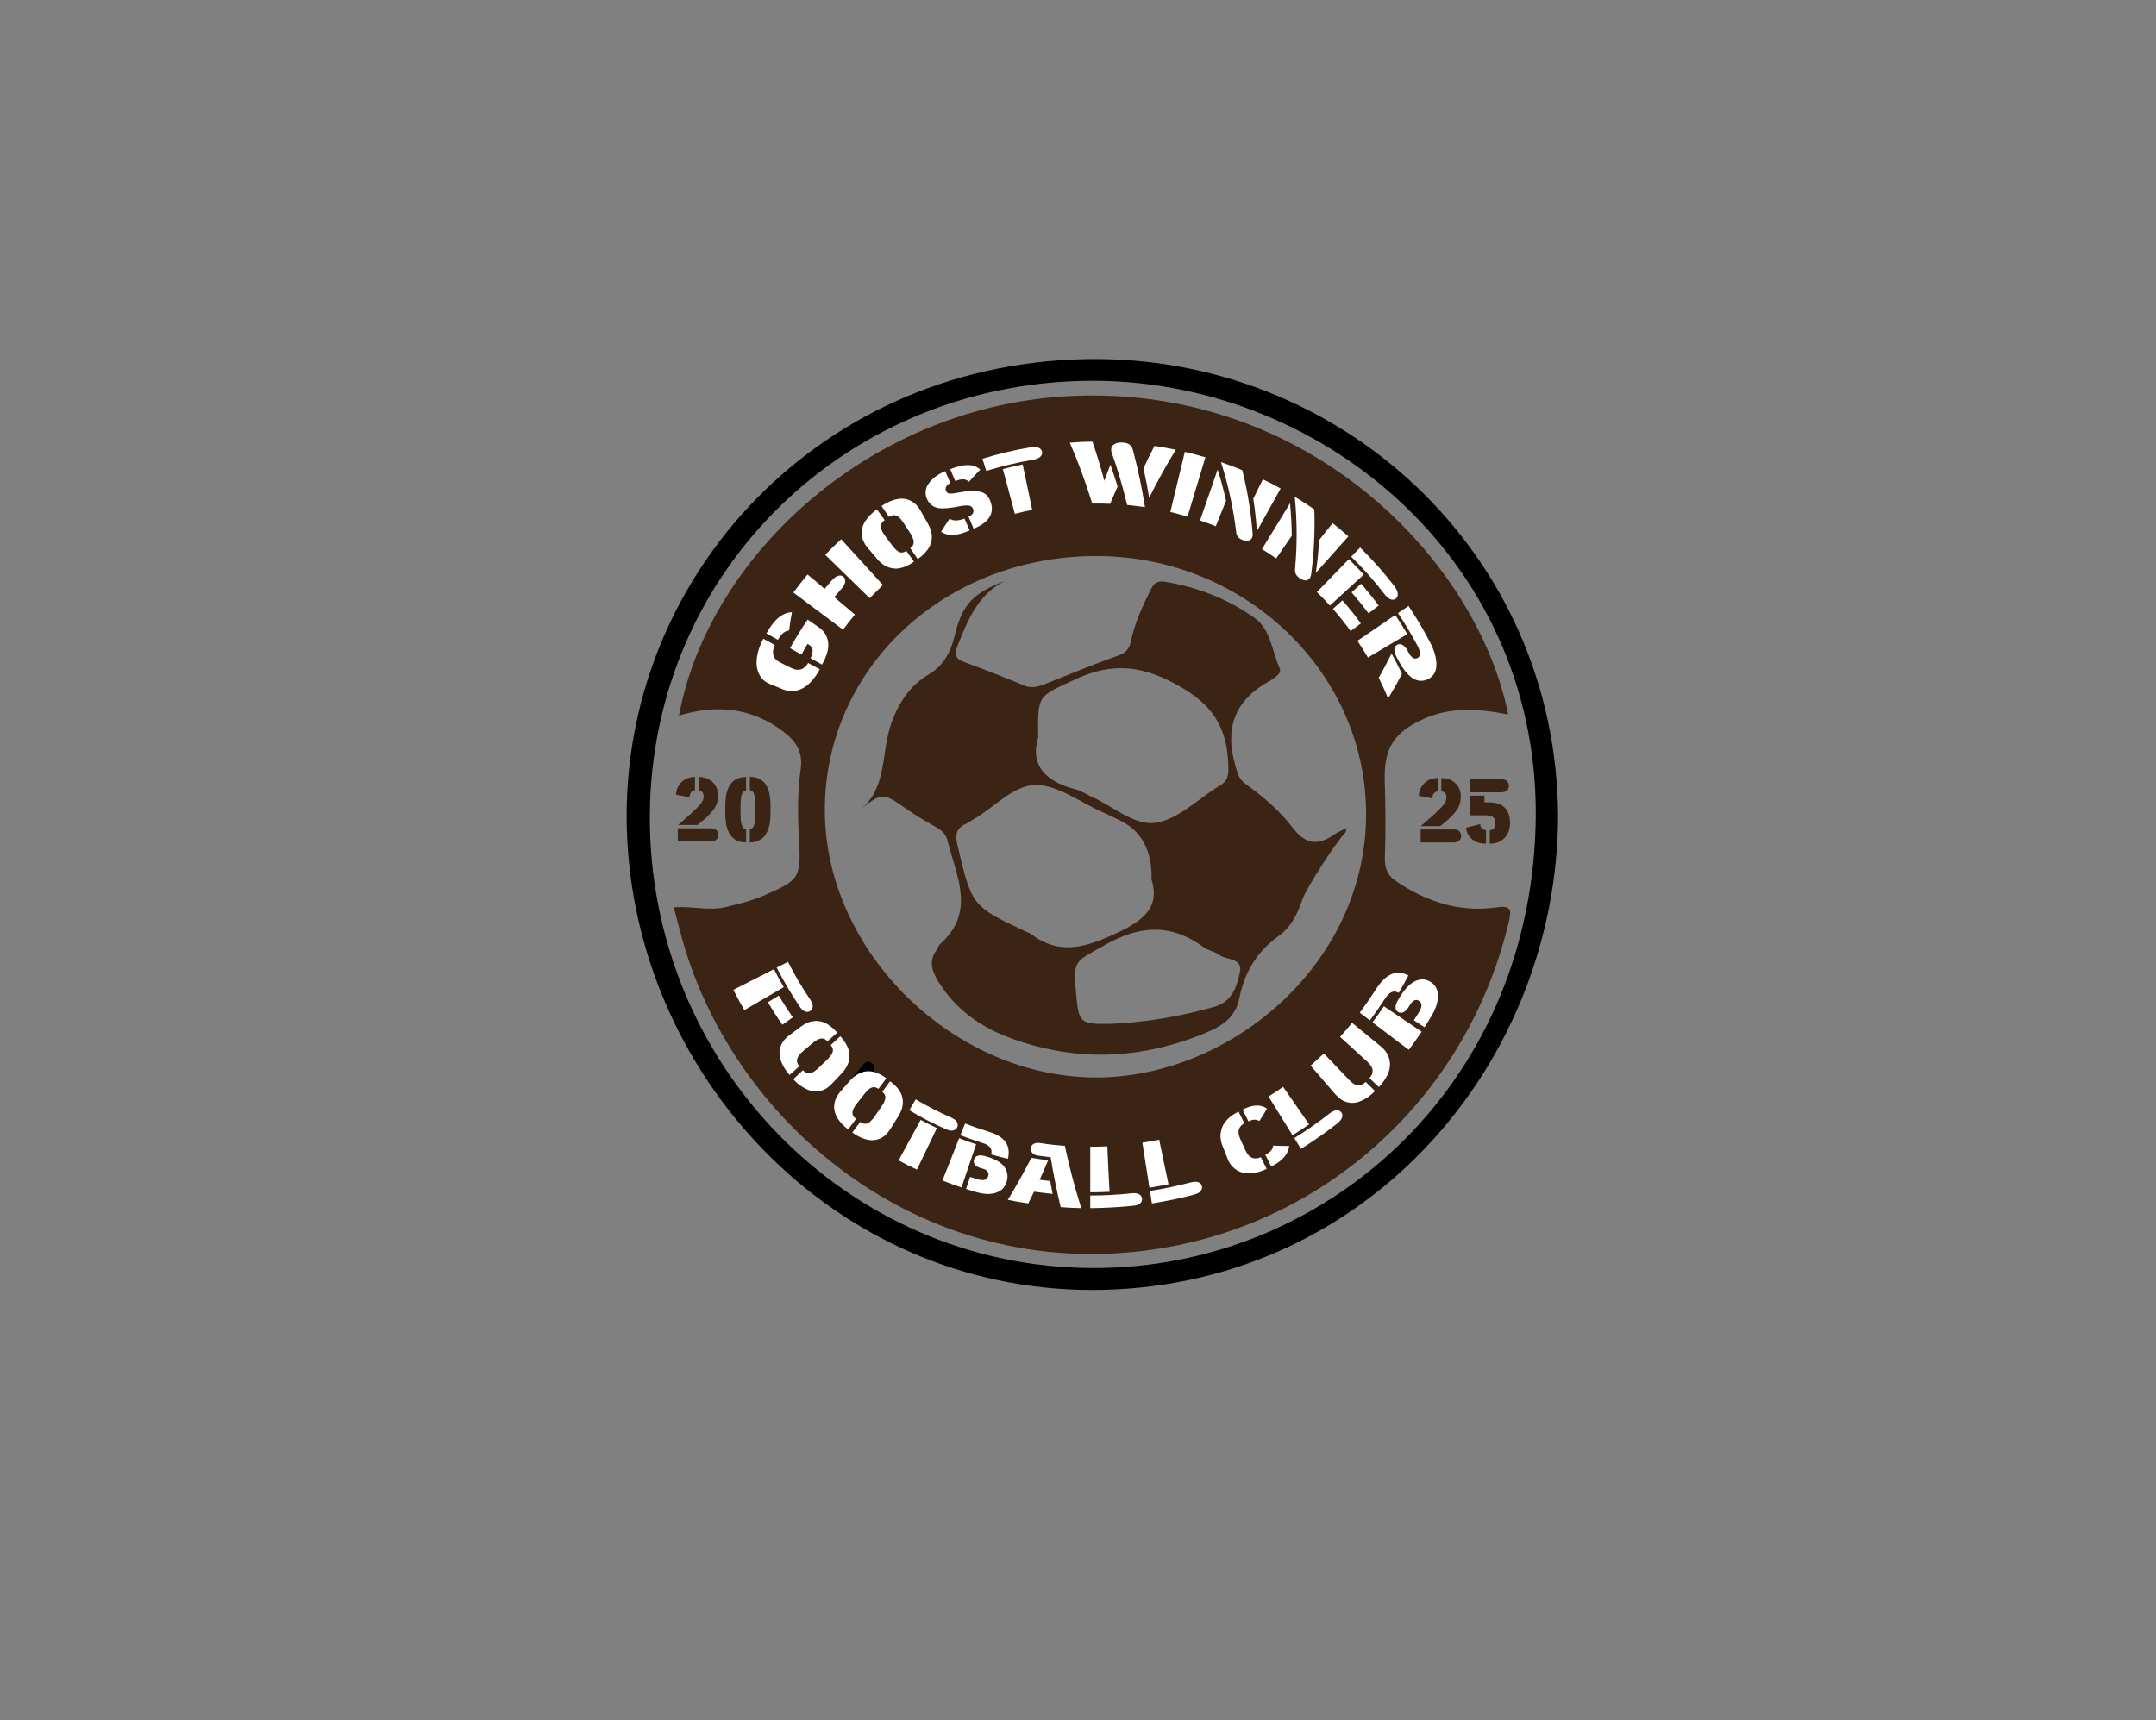 <?xml version="1.0" encoding="utf-8"?>
<!-- Generator: Adobe Illustrator 28.0.0, SVG Export Plug-In . SVG Version: 6.00 Build 0)  -->
<svg version="1.1" id="Layer_1" xmlns="http://www.w3.org/2000/svg" xmlns:xlink="http://www.w3.org/1999/xlink" x="0px" y="0px"
	 viewBox="0 0 1741.6 1389.9" style="enable-background:new 0 0 1741.6 1389.9;" xml:space="preserve">
<rect x="0" y="0" width="1741.6" height="1389.9" fill="#808080" stroke="none"/>
<style type="text/css">
	.st0{fill:#3C2415;}
	.st1{fill:#FFFFFF;}
</style>
<path d="M1258.6,659c-0.6,198.6-151.7,377.6-366.6,383.2c-210.6,5.4-375.1-165.6-385.3-363.7C496.1,475.1,654.8,295,876,290.2
	C1081.6,285.7,1257.3,445.9,1258.6,659z M1240.6,658c0.4-209.1-176.8-352.4-361.9-350.3C678.6,310,521.2,468.2,525,667.8
	c3.8,199,166.2,361.4,367,356.7C1076.4,1020.3,1239.4,873.1,1240.6,658z"/>
<path class="st0" d="M1208.8,733.2c-29.8,4.2-56.6-4.5-81.2-21.3c-7.2-4.9-9.2-10.8-8.9-19.4c0.7-20.5,0.5-41-0.1-61.5
	c-0.8-26.4,7.4-39.5,31.9-50.3c21.7-9.6,43.9-8.1,67.8-3.4c-24.6-123.1-159.2-265.3-351.1-257.4c-163.4,6.7-294.9,129.4-318.7,258.3
	c30.4-9.2,58.7-6.5,84.5,13.1c10.2,7.8,15.7,16.6,13.8,30.1c-2.6,18.3-2.5,36.8-1.5,55.3c1.9,32.9,1,34.3-29.3,47.3
	c-9.5,4.1-19.4,6.3-29.3,8.8c-14.1,3.5-28.2-0.9-42.5,0.3c1.8,6.8,3.5,12.7,5,18.7c38.9,152.7,193,285.8,383.3,257.7
	c140.4-20.8,253-125,286.2-264.2C1221,735.3,1221.1,731.4,1208.8,733.2z M887.5,870.6c-116.5,1.2-221.1-101.4-221.2-215.8
	c-0.1-114.7,96-205.1,218.5-205.5c119.3-0.4,216.8,92,218.7,205C1105.5,777.2,995.6,869.5,887.5,870.6L887.5,870.6z"/>
<path class="st0" d="M693.2,655.7c23.3-17.4,18.5-44.9,25.8-68.1c5.6-17.8,15-33,31-42.5c12.5-7.5,17.9-18.1,21.2-31.6
	c6.1-25.2,14.6-34,40.4-44.1c-21.5,11.1-29.7,31.2-37.9,51.9c-3.5,8.9-1.1,11.4,6.4,14.1c15.9,5.8,31.6,12,47.2,18.5
	c7.7,3.2,14-0.1,20.6-2.7c18.1-7.1,36-14.7,54.4-21.1c6.7-2.3,9.9-5.1,11.3-12.1c3-14.6,9.3-28.1,15.9-41.5
	c2.8-5.6,5.8-7.4,11.8-6.4c26.2,4.4,50.5,13.8,72,29.1c13.3,9.5,14.1,26.7,20.3,40.5c1.3,2.8-0.4,4.9-2.4,6.6
	c-1.5,1.3-3.2,2.6-5,3.6c-28,15.1-37.3,37.5-28.4,68.3c1.8,6.2,2.8,11.3,8.3,15.2c14.2,10.2,27.7,21.7,38.2,35.5
	c10.4,13.7,20.6,14.5,33.6,5.3c2.8-1.9,6-3.2,9.8-5.2c-0.5,2.2-0.5,3.4-1,3.9c-7.1,6.9-31.5,44.7-34.7,54
	c-3.8,11.4-9.1,22.3-19,29.3c-17.7,12.6-27.7,29.5-31.9,50.4c-3,15-13.1,22.1-27,27.9c-51.6,21.4-103.2,23.8-155.9,5
	c-25.5-9.1-46.3-23.5-60.6-47c-5.4-9-7.2-16.7-0.7-25.4c0.9-1.2,1.2-3.1,2.2-4c29.7-26.1,13.3-55.5,6.2-84.2
	c-1.4-5.5-5.3-8.4-9.9-11c-7.6-4.3-15.1-8.7-22.3-13.6C712.7,639.9,712.8,639.8,693.2,655.7L693.2,655.7z M930.2,710.7
	c0.6-24.1-8.5-40.3-27.4-48.7c-4.2-1.9-8.2-4.1-12.5-5.9c-17.7-7.8-35.5-21.7-53.3-21.8c-18.7-0.1-34.1,18.7-51.5,28.2
	c-1.8,1-3.4,2.3-5.2,3.2c-8.1,3.6-8.8,9-6.8,17.4c11.6,49.1,11.3,49.1,56.3,70.1c0.9,0.4,2,0.7,2.8,1.3c21.2,16.5,41.3,12,64.7,1.6
	C921.1,745.5,937.8,735,930.2,710.7L930.2,710.7z M838.7,595.8c-7,22.6,6.1,35.9,30.4,42.1c4.4,1.1,8.3,3.9,12.5,5.8
	c17.6,7.6,34.8,24.1,52.7,21c17.8-3.1,33.3-18.9,49.8-29.2c0.4-0.3,0.8-0.6,1.3-0.8c5.7-3,7-7.5,6.9-13.9
	c-0.5-28.5-9.3-48.5-36.9-64.8c-30.5-18.1-55.9-21.8-87.6-6.7C838.9,562.8,837.9,560.8,838.7,595.8L838.7,595.8z M896.2,827.3
	c28.9-1,57-6,84.8-13.8c14.5-4.1,18.1-16.4,20.6-28.1c2.4-11.6-10.9-9.4-16.7-13.9c-3.6-2.8-8.8-3.3-12.4-6
	c-26.4-19.4-51.8-18.1-80.2-1.8c-24.2,13.8-25.6,11.5-23,39.5C871.4,826.6,872.6,827.6,896.2,827.3L896.2,827.3z"/>
<path d="M685.2,879.3c1.3-8.2,6.9-12.3,10.8-17.3c1.7-2.2,3.9-5.5,7.4-3.5c3.8,2.2,3.3,6.2,1.6,9.4
	C700.9,875.7,694.6,879.4,685.2,879.3L685.2,879.3z"/>
<g>
	<path class="st1" d="M646.1,813.5c-6.7-10-13-20.5-18.7-31.7c3-1.5,6.1-3.1,9.1-4.6c5.5,10.8,11.5,20.9,18,30.5c1.3,2,2,3.7,2,5.3
		c0,1.6-0.6,2.9-1.9,3.8s-2.7,1.1-4.2,0.5S647.5,815.6,646.1,813.5L646.1,813.5z M601.3,816.2c-3.1-5.3-6.1-10.8-8.9-16.4
		c10.9-5.6,21.8-11.1,32.8-16.7c2.5,5,5.2,9.8,7.9,14.5C622.4,803.8,611.8,810,601.3,816.2z M632,828c-4.1-5.8-8-11.9-11.7-18.2
		c2.9-1.8,5.8-3.5,8.8-5.3c3.6,6,7.4,11.9,11.3,17.5C637.5,824.1,634.8,826.1,632,828L632,828z"/>
	<path class="st1" d="M645.7,861.6c-2.6,2.3-5.3,4.7-7.9,7c-2.4-2.8-4.3-5.5-5.6-8.2c-1.3-2.7-2.1-5.2-2.4-7.5
		c-0.3-2.3-0.1-4.4,0.5-6.5c0.6-2,1.5-3.8,2.7-5.4c1.2-1.6,2.7-3.1,4.5-4.4c3.1-2.3,6.2-4.7,9.3-7c1.8-1.3,3.6-2.4,5.4-3.2
		c1.8-0.8,3.8-1.2,5.8-1.4s4,0.1,6,0.6s4,1.6,6.1,3.1c2.1,1.5,4.2,3.4,6.2,5.7c-2.6,2.3-5.3,4.7-7.9,7c-1.5-1.7-3.2-2.5-5.1-2.3
		c-1.9,0.2-4.2,1.5-7.1,3.9c-2.5,2.1-4.9,4.2-7.3,6.2c-2.8,2.4-4.5,4.5-4.9,6.5C643.4,857.8,644.1,859.7,645.7,861.6L645.7,861.6z
		 M640.8,872c2.6-2.4,5.2-4.8,7.8-7.2c1.7,1.9,3.5,2.7,5.5,2.5c1.9-0.2,4.2-1.7,6.9-4.2c2.3-2.2,4.6-4.4,7-6.7
		c2.7-2.6,4.2-4.8,4.7-6.6c0.4-1.9-0.1-3.6-1.7-5.3c2.6-2.4,5.2-4.8,7.8-7.2c2.1,2.3,3.7,4.6,4.9,6.8c1.2,2.2,2,4.3,2.3,6.3
		s0.3,4-0.1,6c-0.4,2-1.1,3.8-2,5.6c-1,1.7-2.2,3.4-3.7,5c-2.7,2.8-5.3,5.7-8,8.5c-1.5,1.6-3.1,3-4.8,4c-1.7,1-3.5,1.8-5.6,2.1
		c-2.1,0.4-4.2,0.3-6.3-0.1c-2.2-0.5-4.5-1.5-7-3.1C645.8,876.9,643.2,874.7,640.8,872L640.8,872z"/>
	<path class="st1" d="M691.5,904.1c-2.1,2.8-4.2,5.7-6.4,8.5c-2.8-2.1-5.1-4.4-6.9-6.7s-3-4.5-3.6-6.7c-0.7-2.1-0.9-4.2-0.7-6.3
		s0.8-4,1.6-5.8s2-3.5,3.5-5.2c2.6-2.9,5.2-5.9,7.7-8.8c1.5-1.7,3-3.1,4.7-4.2s3.4-2,5.3-2.6c1.9-0.6,3.9-0.8,5.9-0.7
		c2,0.1,4.1,0.7,6.4,1.6c2.3,1,4.6,2.3,7,4.1c-2.1,2.8-4.2,5.7-6.4,8.5c-1.8-1.3-3.5-1.7-5.3-1.1c-1.8,0.6-3.8,2.4-6.1,5.3
		c-2,2.5-4,5-6,7.6c-2.3,2.9-3.5,5.3-3.6,7.3S689.5,902.6,691.5,904.1L691.5,904.1z M688.5,915.1c2.1-2.8,4.2-5.7,6.3-8.5
		c2,1.4,3.9,1.8,5.7,1.2c1.8-0.7,3.8-2.5,5.9-5.5c1.8-2.6,3.7-5.3,5.5-7.9c2.1-3,3.2-5.5,3.3-7.4c0.1-1.9-0.8-3.5-2.5-4.8
		c2.1-2.8,4.2-5.7,6.3-8.5c2.4,1.8,4.4,3.6,6,5.5c1.5,1.9,2.7,3.8,3.3,5.6c0.7,1.9,1,3.8,1,5.8c0,2-0.3,3.9-1,5.8
		c-0.6,1.9-1.5,3.8-2.7,5.7c-2.1,3.3-4.1,6.6-6.2,9.9c-1.2,1.9-2.5,3.5-3.9,4.9c-1.4,1.4-3.1,2.5-5,3.2c-1.9,0.8-4,1.2-6.2,1.2
		c-2.2,0-4.6-0.5-7.3-1.5S691.4,917.2,688.5,915.1L688.5,915.1z"/>
	<path class="st1" d="M764.8,912.7c-10.4-4.5-20.5-9.7-30.3-15.6c1.8-2.9,3.5-5.9,5.2-8.8c9.5,5.6,19.2,10.6,29.2,15
		c2,0.9,3.3,2,4.1,3.3s0.8,2.7,0.3,4.1c-0.6,1.4-1.6,2.3-3.2,2.7S766.9,913.6,764.8,912.7z M740.7,945.1c-5-2.3-9.9-4.8-14.8-7.5
		c5.9-10.9,11.8-21.8,17.8-32.7c4.3,2.3,8.7,4.5,13.1,6.6C751.4,922.7,746,933.9,740.7,945.1L740.7,945.1z"/>
	<path class="st1" d="M814.2,936.3c-4.6-1-9.1-2.2-13.6-3.5c0.7-2.3,0.4-4.2-0.8-5.7c-1.2-1.5-3.2-2.7-6.3-3.6
		c-6-1.9-11.9-4-17.7-6.2c1.3-3.2,2.5-6.3,3.8-9.5c6.3,2.5,12.7,4.7,19.2,6.7c6.3,1.9,10.7,4.5,13.4,8.2
		C814.7,926.2,815.5,930.7,814.2,936.3L814.2,936.3z M776.7,959.5c-5.2-1.7-10.3-3.6-15.4-5.6c4.5-11.4,9-22.8,13.5-34.2
		c4.5,1.8,9.1,3.4,13.7,4.9C784.5,936.3,780.6,947.9,776.7,959.5L776.7,959.5z M813.5,953.6c-1,4.7-3.7,8.1-8,9.8
		c-4.3,1.8-9.8,1.8-16.3,0c-3-0.8-5.9-1.7-8.8-2.7c1-3.2,2.1-6.5,3.2-9.7c2.2,0.7,4.4,1.4,6.6,2c4.5,1.3,7.2,0.3,8.1-2.8
		c0.4-1.5,0.2-2.7-0.6-3.7s-2.1-1.7-3.9-2.2c-0.5-0.2-1-0.3-1.5-0.4c-2.3-0.7-3.9-1.7-4.8-2.9s-1.2-2.6-0.7-4.1s1.5-2.5,3-3
		c1.5-0.5,3.3-0.4,5.5,0.2c0.8,0.2,1.6,0.5,2.4,0.7c5.9,1.7,10.2,4,13,7.3C813.4,945.4,814.4,949.2,813.5,953.6L813.5,953.6z"/>
	<path class="st1" d="M839.8,953.3c2.9,0.4,5.8,0.7,8.6,1c0.6,3.5,1.2,7,1.9,10.4c-5-0.5-10-1.1-15-1.8c-1.5,3.2-3.1,6.3-4.7,9.5
		c-5.5-0.8-11-1.8-16.5-2.9c6.8-11.1,13.1-22.4,19-33.9c4.5,0.7,9.1,1.4,13.6,1.9C844.5,942.8,842.2,948,839.8,953.3L839.8,953.3z
		 M860.2,925.9c3.5,16.8,8,33.6,13.2,50.3c-5.5-0.1-11.1-0.4-16.6-0.8c-3.2-13.4-5.9-26.8-8.1-40.3c-3.3-0.4-6.6-0.8-9.9-1.3
		c-2.2-0.3-3.9-1-4.9-2.2c-1-1.1-1.4-2.4-1.2-4s1.1-2.7,2.4-3.4c1.3-0.7,3-0.9,5.2-0.6C846.9,924.7,853.5,925.4,860.2,925.9
		L860.2,925.9z"/>
	<path class="st1" d="M896.3,963c-5.2,0.3-10.4,0.4-15.6,0.4c0-12.3,0-24.5,0-36.8c4.6,0,9.2-0.1,13.8-0.3
		C895,938.5,895.6,950.7,896.3,963L896.3,963z M915.3,974.3c-11.5,1.2-23.1,1.8-34.6,1.9c0-3.4,0-6.8,0-10.2
		c11.2,0,22.4-0.6,33.5-1.8c2.4-0.3,4.3,0,5.8,0.7c1.5,0.8,2.3,1.9,2.5,3.5s-0.3,2.9-1.6,4C919.7,973.4,917.8,974.1,915.3,974.3
		L915.3,974.3z"/>
	<path class="st1" d="M943.9,956.9c-5.1,1-10.3,2-15.4,2.8c-1.9-12.1-3.8-24.2-5.7-36.4c4.5-0.7,9.1-1.5,13.6-2.4
		C938.8,932.9,941.4,944.9,943.9,956.9L943.9,956.9z M964.5,965.3c-11.2,3-22.6,5.3-34,7.1c-0.5-3.4-1.1-6.7-1.6-10.1
		c11.1-1.7,22.1-4,33-6.9c2.4-0.6,4.3-0.7,5.9-0.2s2.6,1.5,3,3c0.5,1.5,0.1,2.9-0.9,4.2S966.9,964.7,964.5,965.3L964.5,965.3z"/>
	<path class="st1" d="M1018.5,935c1.6,3.2,3.1,6.3,4.7,9.5c-3.9,1.9-7.7,3-11.2,3.5c-3.5,0.4-6.6,0.2-9.3-0.8
		c-2.6-0.9-4.9-2.3-6.7-4.1s-3.3-4-4.3-6.6c-1.4-3.6-2.8-7.3-4.3-10.9c-1-2.6-1.5-5.1-1.5-7.7c0-2.5,0.5-5,1.5-7.4
		c1-2.4,2.6-4.6,4.8-6.7c2.2-2.1,5-4,8.3-5.6c1.6,3.2,3.1,6.3,4.7,9.5c-2.3,1.1-3.7,2.7-4.4,4.8c-0.7,2.1-0.3,4.8,1.2,8.1
		c1.3,2.9,2.7,5.8,4,8.8c1.5,3.2,3.3,5.3,5.5,6.1C1013.6,936.4,1016,936.2,1018.5,935L1018.5,935z M1023.5,895.8
		c-2,3.4-4,6.7-6.2,10c-2.5-1.5-5.4-1.4-8.8,0.3c-1.6-3.2-3.2-6.3-4.8-9.5c4.1-2,7.7-3.2,11.1-3.3S1021,894,1023.5,895.8
		L1023.5,895.8z M1026.9,942.6c-1.6-3.2-3.2-6.3-4.8-9.5c2.1-1.1,3.7-2.2,4.7-3.4s1.5-2.5,1.6-4c4.3,0.2,8.6,0.3,13,0.3
		C1040.7,932.5,1035.8,938.2,1026.9,942.6L1026.9,942.6z"/>
	<path class="st1" d="M1057.5,908.5c-4.4,3.1-8.9,6-13.4,8.8c-6.5-10.4-13-20.9-19.4-31.3c4-2.5,8-5.1,11.8-7.8
		C1043.5,888.4,1050.5,898.4,1057.5,908.5L1057.5,908.5z M1080.2,907.8c-9.4,7.4-19.2,14.2-29.3,20.5c-1.8-2.9-3.6-5.8-5.4-8.7
		c9.8-6,19.2-12.6,28.4-19.8c2-1.6,3.8-2.4,5.5-2.6c1.7-0.2,3,0.3,4,1.5c1,1.2,1.2,2.6,0.7,4.2S1082.2,906.2,1080.2,907.8
		L1080.2,907.8z"/>
	<path class="st1" d="M1103.2,874.2c2.5,2.5,5,4.9,7.5,7.4c-2.7,2.7-5.4,4.9-8.1,6.4c-2.7,1.5-5.1,2.5-7.4,2.9
		c-2.3,0.4-4.5,0.3-6.5-0.2c-2.1-0.5-4-1.3-5.6-2.5c-1.6-1.1-3.2-2.6-4.7-4.3c-6.6-7.6-13.1-15.3-19.7-22.9
		c3.6-3.2,7.2-6.4,10.7-9.8c6.8,7.2,13.7,14.3,20.5,21.5c2.6,2.7,5,4.2,7.1,4.3C1099.3,877.1,1101.3,876.1,1103.2,874.2
		L1103.2,874.2z M1113.8,878.4c-2.5-2.4-5.1-4.9-7.6-7.3c1.9-2,2.8-4.1,2.6-6.3c-0.2-2.2-1.6-4.5-4.4-7c-7.3-6.7-14.6-13.3-21.9-20
		c3.3-3.7,6.5-7.4,9.7-11.3c7.8,6.4,15.6,12.7,23.3,19.1c2.2,1.8,3.9,3.8,5.1,6c1.2,2.2,2,4.7,2.2,7.5c0.2,2.8-0.4,5.9-1.9,9.2
		C1119.3,871.6,1117,875.1,1113.8,878.4L1113.8,878.4z"/>
	<path class="st1" d="M1137.7,788.2c-2.5,4.8-5.1,9.4-7.8,14c-2.1-1.2-4-1.4-5.9-0.5s-3.7,2.8-5.6,5.8c-3.8,5.9-7.7,11.5-11.8,17
		c-2.7-2.1-5.4-4.1-8.2-6.2c4.4-5.9,8.6-12,12.7-18.4c3.9-6.2,7.9-10.4,12.3-12.5C1127.8,785.4,1132.6,785.5,1137.7,788.2
		L1137.7,788.2z M1148.4,833.6c-3.3,5-6.8,9.9-10.4,14.7c-9.8-7.4-19.6-14.8-29.3-22.2c3.2-4.2,6.2-8.6,9.2-13
		C1128.1,819.9,1138.3,826.8,1148.4,833.6z M1154.4,792.7c4.3,2.2,6.8,5.8,7.1,10.9c0.4,5.1-1.3,11-5.3,17.6c-1.8,3-3.6,5.9-5.5,8.8
		c-2.8-1.9-5.7-3.7-8.6-5.6c1.4-2.2,2.8-4.3,4.1-6.5c2.8-4.5,2.7-7.7-0.1-9.3c-1.3-0.8-2.6-0.8-3.8-0.2c-1.2,0.7-2.4,1.9-3.4,3.6
		c-0.3,0.5-0.6,1-0.9,1.5c-1.4,2.3-2.9,3.7-4.4,4.4c-1.5,0.7-3,0.6-4.3-0.2c-1.3-0.9-2-2.1-2-3.8s0.7-3.6,2-5.8
		c0.5-0.8,1-1.6,1.4-2.4c3.6-5.9,7.3-10,11.4-12.4C1146.3,791,1150.4,790.7,1154.4,792.7L1154.4,792.7z"/>
</g>
<g>
	<path class="st0" d="M557,644.3l-10.9-2.2c0.2-4.1,1.7-7.5,4.5-10.2s6.4-4.1,10.8-4.1v10.7C558.7,638.9,557.2,640.8,557,644.3z
		 M574.5,679.8h-27v-10.5h27c1.8,0,3.2,0.5,4.2,1.4s1.6,2.2,1.6,3.9s-0.5,2.9-1.6,3.8S576.3,679.8,574.5,679.8L574.5,679.8z
		 M563.5,666.6h-15.8c4.6-4,8.3-7.2,10.8-9.5c2.6-2.3,4.6-4.4,6.2-6.1c1.5-1.8,2.5-3.2,3-4.2s0.7-2.2,0.7-3.4c0-1.4-0.4-2.5-1.1-3.4
		c-0.7-0.9-1.7-1.4-3-1.5v-10.7c4.7,0,8.5,1.4,11.4,4.2c2.9,2.8,4.3,6.3,4.3,10.5c0,1.6-0.1,3-0.3,4.2s-0.6,2.5-1.1,3.7
		c-0.6,1.3-1.2,2.4-1.9,3.4c-0.7,1-1.7,2.2-3.1,3.7s-2.8,2.8-4.2,4.1C567.8,662.9,565.9,664.5,563.5,666.6L563.5,666.6z"/>
	<path class="st0" d="M602.7,669.8v10.9c-2.5,0-4.8-0.4-6.7-1.2s-3.5-1.9-4.8-3.3c-1.2-1.4-2.3-3-3.1-5c-0.8-2-1.4-4-1.7-6.2
		c-0.3-2.1-0.5-4.5-0.5-7v-7.5c0-2.5,0.2-4.9,0.5-7c0.3-2.1,0.9-4.2,1.7-6.2c0.8-2,1.8-3.6,3.1-5c1.2-1.4,2.8-2.5,4.8-3.3
		c1.9-0.8,4.2-1.2,6.7-1.2v10.9c-0.9,0-1.6,0.3-2.2,0.9s-1,1.5-1.4,2.7s-0.5,2.5-0.7,4c-0.1,1.5-0.2,3.2-0.2,5.3v5.4
		c0,2,0.1,3.8,0.2,5.3s0.4,2.8,0.7,4s0.8,2.1,1.4,2.7C601.1,669.6,601.8,669.9,602.7,669.8L602.7,669.8z M605.7,680.7v-10.9
		c0.9,0,1.6-0.3,2.2-0.9c0.6-0.6,1-1.5,1.4-2.7c0.3-1.2,0.6-2.5,0.7-4c0.1-1.5,0.2-3.3,0.2-5.3v-5.4c0-2-0.1-3.8-0.2-5.3
		s-0.4-2.8-0.7-4s-0.8-2.1-1.4-2.7s-1.3-0.9-2.2-0.9v-10.9c2.5,0,4.7,0.4,6.7,1.2c1.9,0.8,3.5,1.9,4.8,3.2c1.2,1.4,2.2,3,3,5
		s1.4,4,1.7,6.2s0.5,4.5,0.5,7v7.5c0,2.5-0.2,4.9-0.5,7c-0.3,2.2-0.9,4.2-1.7,6.2c-0.8,2-1.8,3.6-3,5s-2.8,2.5-4.8,3.3
		C610.4,680.3,608.2,680.7,605.7,680.7z"/>
</g>
<g>
	<path class="st0" d="M1157,645.2l-10.9-2.2c0.2-4.1,1.7-7.5,4.5-10.2s6.4-4.1,10.8-4.1v10.7C1158.7,639.8,1157.2,641.7,1157,645.2z
		 M1174.5,680.7h-26.9v-10.5h26.9c1.8,0,3.2,0.5,4.2,1.4s1.6,2.2,1.6,3.9s-0.5,2.9-1.6,3.8S1176.3,680.7,1174.5,680.7L1174.5,680.7z
		 M1163.5,667.5h-15.8c4.6-4,8.3-7.2,10.8-9.5c2.6-2.3,4.6-4.4,6.2-6.1s2.5-3.2,3-4.2c0.4-1,0.7-2.2,0.7-3.4c0-1.4-0.3-2.5-1.1-3.4
		c-0.7-0.9-1.7-1.4-3-1.5v-10.7c4.7,0,8.5,1.4,11.4,4.2s4.3,6.3,4.3,10.5c0,1.6-0.1,3-0.3,4.2s-0.6,2.5-1.1,3.7
		c-0.6,1.3-1.2,2.4-1.9,3.4c-0.7,1-1.7,2.2-3.1,3.7s-2.8,2.8-4.2,4.1C1167.8,663.8,1165.9,665.5,1163.5,667.5L1163.5,667.5z"/>
	<path class="st0" d="M1200.4,670.8v10.9c-4.5,0-8.2-1.2-11.2-3.5c-2.9-2.3-4.6-5.5-4.9-9.4l11.4-2.9c0,1.4,0.4,2.5,1.3,3.5
		C1197.9,670.3,1199.1,670.8,1200.4,670.8L1200.4,670.8z M1213,640.2h-25.8v-10.5h25.8c1.8,0,3.3,0.5,4.3,1.4s1.6,2.2,1.6,3.8
		s-0.5,2.9-1.6,3.8S1214.9,640.2,1213,640.2L1213,640.2z M1203.4,681.7v-10.9c1.4,0,2.6-0.5,3.4-1.5c0.8-1,1.2-2.4,1.2-4.1
		c0-2.1-0.6-3.7-1.8-4.8s-3.1-1.6-5.8-1.6h-13.3v-15.9h12v5.4h3.2c6.1,0,10.5,1.5,13.3,4.4c2.8,2.9,4.2,7,4.2,12.2
		s-1.5,9.1-4.4,12.2C1212.6,680.1,1208.6,681.7,1203.4,681.7z"/>
</g>
<g>
	<g>
		<path class="st1" d="M632.4,557c-3.6-1.5-7.2-3-10.9-4.5c-2.6-1.1-4.7-2.6-6.4-4.8c-1.7-2.1-2.9-4.7-3.5-7.8
			c-0.7-3.1-0.6-6.7,0.2-10.8c0.8-4.1,2.4-8.5,4.8-13c3.1,1.7,6.2,3.4,9.4,5.1c-1.5,2.7-1.9,5.4-1.3,8c0.6,2.6,2.5,4.6,5.7,6.2
			c2.9,1.4,5.8,2.9,8.7,4.3c3.2,1.6,5.9,1.9,8.3,1c2.3-0.9,4.1-2.5,5.4-5c3.1,1.7,6.2,3.4,9.4,5.1c-2,3.7-4.2,6.9-6.6,9.6
			c-2.4,2.6-4.9,4.6-7.5,5.9c-2.6,1.3-5.2,2-7.8,2.1C637.5,558.5,634.9,558,632.4,557z M652.4,500.6c2.9,2,5.9,4.1,8.8,6.1
			c4.7,3.2,7.2,7.4,7.8,12.5c0.6,5.1-1.1,10.9-5,17.8c-3.1-1.7-6.2-3.5-9.3-5.2c1.2-2.2,1.8-4.2,1.7-6.2c-0.1-1.9-1-3.4-2.7-4.5
			c-0.5-0.3-0.9-0.6-1.4-0.8c-1.7,2.8-3.3,5.7-4.9,8.6c-3.1-1.7-6.2-3.4-9.2-5.2C642.7,515.7,647.4,508,652.4,500.6z M639.7,494.7
			c-0.9,4.9-1.7,9.8-2.3,14.8c-3.3,0.2-6.4,2.7-9,7.5c-3.1-1.7-6.2-3.5-9.3-5.2C625.4,500.2,632.6,494.8,639.7,494.7z"/>
		<path class="st1" d="M666.1,475.8c2-2.4,4-4.7,6-7c1.8-2,3.5-3.2,5.2-3.6c1.7-0.4,3.1-0.1,4.2,1c1.1,1.1,1.5,2.5,1.2,4.2
			c-0.3,1.7-1.3,3.5-3,5.4c-2,2.2-3.9,4.5-5.8,6.7c5.6,4.7,11.1,9.4,16.7,14.1c-3.3,3.9-6.5,8-9.6,12.2c-13.4-10-26.7-20-40.1-30
			c3.7-5,7.5-9.9,11.4-14.6C657,468,661.6,471.9,666.1,475.8z M702.5,483.3c-12-11.7-23.9-23.3-35.9-35c4.2-4.4,8.5-8.6,12.9-12.6
			c11.2,12.3,22.5,24.7,33.7,37C709.7,476.1,706.1,479.7,702.5,483.3z"/>
		<path class="st1" d="M732.1,445.1c2.1,2.9,4.1,5.8,6.2,8.7c-2.5,1.8-4.9,3.1-7.3,4.1c-2.4,0.9-4.6,1.4-6.6,1.5
			c-2.1,0.1-4-0.2-6-0.8c-1.9-0.6-3.7-1.5-5.3-2.7c-1.6-1.2-3.2-2.6-4.6-4.3c-2.5-3-5.1-6-7.6-9c-1.5-1.7-2.6-3.5-3.4-5.3
			c-0.8-1.8-1.3-3.8-1.4-5.9c-0.1-2.1,0.2-4.3,0.9-6.4c0.8-2.2,2.1-4.4,4-6.7c1.9-2.3,4.4-4.6,7.4-6.7c2.1,2.9,4.1,5.8,6.2,8.7
			c-2.1,1.5-3.1,3.2-3.1,5.2c0,2,1.2,4.4,3.4,7.4c1.9,2.6,3.9,5.2,5.8,7.8c2.2,3,4.3,4.8,6,5.5C728.4,446.8,730.2,446.4,732.1,445.1
			z M741.3,451.7c-2-2.9-4-5.9-6-8.8c1.9-1.3,2.8-2.9,2.8-4.8c0-1.9-1-4.4-3-7.6c-1.8-2.7-3.5-5.4-5.3-8.1c-2-3.1-4-5.1-5.8-5.8
			c-1.8-0.7-3.8-0.3-5.9,1.1c-2-2.9-4-5.9-6-8.8c3.1-2.1,6-3.6,8.9-4.6c2.8-1,5.4-1.4,7.6-1.4c2.3,0.1,4.4,0.5,6.3,1.4
			c1.9,0.9,3.6,2,5,3.4c1.4,1.4,2.7,3.1,3.8,5.1c1.9,3.4,3.9,6.8,5.8,10.2c1.1,2,1.9,3.9,2.5,5.8c0.6,1.9,0.8,3.9,0.7,5.9
			c-0.1,2-0.5,4-1.3,5.8c-0.8,1.9-2,3.7-3.7,5.6C746,448.2,743.9,450,741.3,451.7z"/>
		<path class="st1" d="M760.2,429.7c2.2-3.6,4.5-7.1,6.9-10.6c1.7,1.1,3.6,1.6,5.8,1.4c2.2-0.2,4.3-0.7,6.2-1.5
			c1.4,3.2,2.8,6.4,4.2,9.6C773.5,432.9,766,433.5,760.2,429.7z M774.2,398c4.2-0.8,7.6-1.2,10.3-1.3c2.7-0.1,5.2,0.1,7.4,0.7
			c2.2,0.5,4,1.5,5.3,2.9c1.3,1.4,2.3,3.2,3.1,5.5c1.6,4.8,1.1,9-1.3,12.5c-2.4,3.6-6.5,6.4-12.5,8.9c-1.4-3.2-2.7-6.4-4.1-9.6
			c3.5-1.7,4.7-3.8,3.6-6.5c-0.5-1.3-1.5-2.2-3-2.5c-1.5-0.4-4.1-0.2-7.9,0.5c-7.6,1.5-13.3,2.1-17.2,1.4c-3.8-0.7-6.7-2.8-8.6-6.3
			c-1.2-2.2-1.7-4.5-1.6-6.7c0.1-2.3,0.8-4.4,2.2-6.4c1.3-2,3.1-3.9,5.4-5.7c2.3-1.8,5-3.3,8.2-4.7c1.4,3.2,2.8,6.4,4.2,9.6
			c-1.5,0.8-2.6,1.7-3.3,2.8c-0.7,1.1-0.7,2.3-0.2,3.6c0.6,1.3,1.5,2,2.9,2.1C768.6,398.9,770.9,398.7,774.2,398z M791.9,379.4
			c-3.2,3.3-6.3,6.6-9.2,9.9c-2.2-2.4-5.9-2.7-11.1-0.6c-1.3-3.2-2.7-6.4-4-9.6c5.5-2.2,10.3-3.3,14.2-3.3
			C785.7,375.8,789,377,791.9,379.4z"/>
		<path class="st1" d="M834.5,371.5c-12.8,2.2-25.4,5.2-37.8,9c-1-3.3-2.1-6.6-3.1-9.8c12.8-4,25.9-7.1,39.1-9.3
			c2.6-0.4,4.7-0.3,6.3,0.4c1.6,0.7,2.5,1.9,2.8,3.4c0.2,1.5-0.3,2.8-1.6,4C839,370.3,837.1,371,834.5,371.5z M833.8,412
			c-4.7,0.9-9.4,2-14,3.2c-3.2-12.1-6.4-24.1-9.7-36.2c5.3-1.4,10.7-2.6,16-3.7C828.7,387.5,831.3,399.7,833.8,412z"/>
		<path class="st1" d="M882.5,356.9c3.6,10.5,6.7,21,9.6,31.6c1.6-4.4,3.2-8.7,4.9-13c2.1,5.9,4,11.8,5.8,17.7
			c-2.1,4.6-4.1,9.2-6,13.9c-4.8-0.2-9.7-0.3-14.5-0.2c-5.1-16.6-11.1-33-18.1-49.2C870.3,357.2,876.4,356.9,882.5,356.9z
			 M907,357.6c2.4,0.2,4.3,0.7,5.5,1.7c1.3,0.9,2.2,2.4,2.7,4.5c4.1,15.3,7.3,30.7,9.7,46c-4.8-0.7-9.6-1.3-14.4-1.8
			c-3.4-14.2-7.5-28.3-12.5-42.3c-0.3-0.8-0.4-1.7-0.4-2.7c0.1-1.7,0.9-3.1,2.6-4.1C901.9,357.8,904.2,357.4,907,357.6z
			 M923.7,378.4c2.8-6.1,5.8-12.1,8.9-18.1c5.8,0.9,11.5,1.9,17.2,3.1c-7.8,12.7-15,25.7-21.5,38.9
			C927,394.4,925.5,386.4,923.7,378.4z"/>
		<path class="st1" d="M959.3,417.4c-4.6-1.3-9.2-2.6-13.9-3.7c3.9-16.2,7.8-32.4,11.7-48.6c5.6,1.3,11.1,2.8,16.6,4.4
			C968.9,385.4,964.1,401.4,959.3,417.4z"/>
		<path class="st1" d="M982.1,425.2c-4.2-1.7-8.4-3.2-12.7-4.7c4.7-13.7,9.5-27.4,14.2-41.1c2.7,8.4,4.9,16.8,6.8,25.2
			C987.6,411.5,984.8,418.4,982.1,425.2z M1003.5,379.9c4.4,17.3,7.1,34.6,8.4,51.6c0,1.4-0.2,2.5-0.6,3.2c-0.8,1.4-2,2.2-3.6,2.3
			c-1.6,0.1-3.3-0.3-5.1-1.2c-2.4-1.2-3.7-3.1-4-5.7c-2.2-18.8-6.3-37.8-12.3-56.7C992.1,375.4,997.8,377.6,1003.5,379.9z
			 M1020.1,387.3c4.9,2.3,9.7,4.8,14.4,7.4c-6.4,11.5-12.8,23-19.2,34.5c-0.6-8.7-1.5-17.4-2.9-26.2
			C1015,397.7,1017.5,392.5,1020.1,387.3z"/>
		<path class="st1" d="M1030.9,451.2c-3.8-2.6-7.6-5.1-11.5-7.5c7.6-12.4,15.2-24.7,22.7-37.1c0.8,8.8,1.3,17.6,1.4,26.3
			C1039.3,439.1,1035.1,445.2,1030.9,451.2z M1061.7,411.6c0.6,18-0.3,35.7-2.6,52.8c-0.3,1.4-0.7,2.4-1.3,3.1
			c-1.1,1.2-2.4,1.7-4.1,1.4c-1.6-0.3-3.2-1.1-4.8-2.4c-2.1-1.8-3-3.9-2.8-6.5c1.8-19,1.8-38.6-0.2-58.6
			C1051.3,404.6,1056.5,408,1061.7,411.6z M1076.5,422.7c4.3,3.4,8.5,7,12.7,10.7c-8.8,9.8-17.5,19.7-26.3,29.5
			c1.3-8.7,2.2-17.6,2.7-26.5C1069.2,431.8,1072.8,427.2,1076.5,422.7z"/>
		<path class="st1" d="M1118.1,479.7c-8.3-10.8-17.2-20.7-26.6-29.9c2.4-2.5,4.8-4.9,7.2-7.4c9.7,9.5,18.9,19.9,27.5,31
			c1.7,2.3,2.7,4.3,2.9,6.2c0.2,1.8-0.4,3.2-1.6,4.2c-1.3,0.9-2.7,1-4.4,0.4C1121.4,483.4,1119.8,481.9,1118.1,479.7z M1074.3,489.3
			c-3.4-3.8-6.9-7.4-10.5-10.9c8.6-8.9,17.2-17.8,25.8-26.6c4.1,4,8.1,8.2,12,12.5C1092.6,472.6,1083.4,480.9,1074.3,489.3z
			 M1105.5,495.6c-4.4-5.9-9-11.6-13.7-17c2.6-2.3,5.1-4.6,7.7-6.9c4.9,5.6,9.7,11.5,14.2,17.6
			C1111,491.4,1108.3,493.5,1105.5,495.6z M1091,509.9c-4.5-6.3-9.3-12.2-14.3-17.9c2.6-2.3,5.1-4.6,7.7-6.9
			c5.2,5.9,10.2,12.1,14.9,18.6C1096.6,505.8,1093.8,507.9,1091,509.9z"/>
		<path class="st1" d="M1129.4,533.2c-0.4-0.7-0.8-1.5-1.2-2.2c-1.3-2.4-1.9-4.4-1.8-6.2c0.1-1.8,0.8-3,2.2-3.8
			c1.3-0.8,2.8-0.8,4.3,0.1c1.6,0.9,3,2.5,4.3,5c0.2,0.4,0.4,0.8,0.7,1.2c2.2,4.2,4.5,5.7,7.1,4.4c2.7-1.3,2.8-4.8,0-10
			c-4.9-9.2-10.1-17.9-15.7-26.3c2.8-1.9,5.7-3.9,8.5-5.8c6.2,9.3,12,19.1,17.4,29.4c3.8,7.3,5.4,13.8,5.1,19.2
			c-0.4,5.3-2.9,8.9-7.3,10.8c-4.5,1.9-8.7,1.3-12.6-1.5C1136.4,544.5,1132.8,539.8,1129.4,533.2z M1105,531.3
			c-2.7-4.6-5.5-9.1-8.5-13.5c10.2-7,20.4-13.9,30.6-20.9c3.4,5,6.6,10.2,9.7,15.5C1126.2,518.7,1115.6,525,1105,531.3z
			 M1121.3,564.3c-2.4-5.7-4.9-11.3-7.6-16.7c3.7-6.3,7.1-12.9,10.4-19.6c2.9,5.3,5.7,10.8,8.4,16.4
			C1129,551.2,1125.3,557.9,1121.3,564.3z"/>
	</g>
</g>
</svg>
